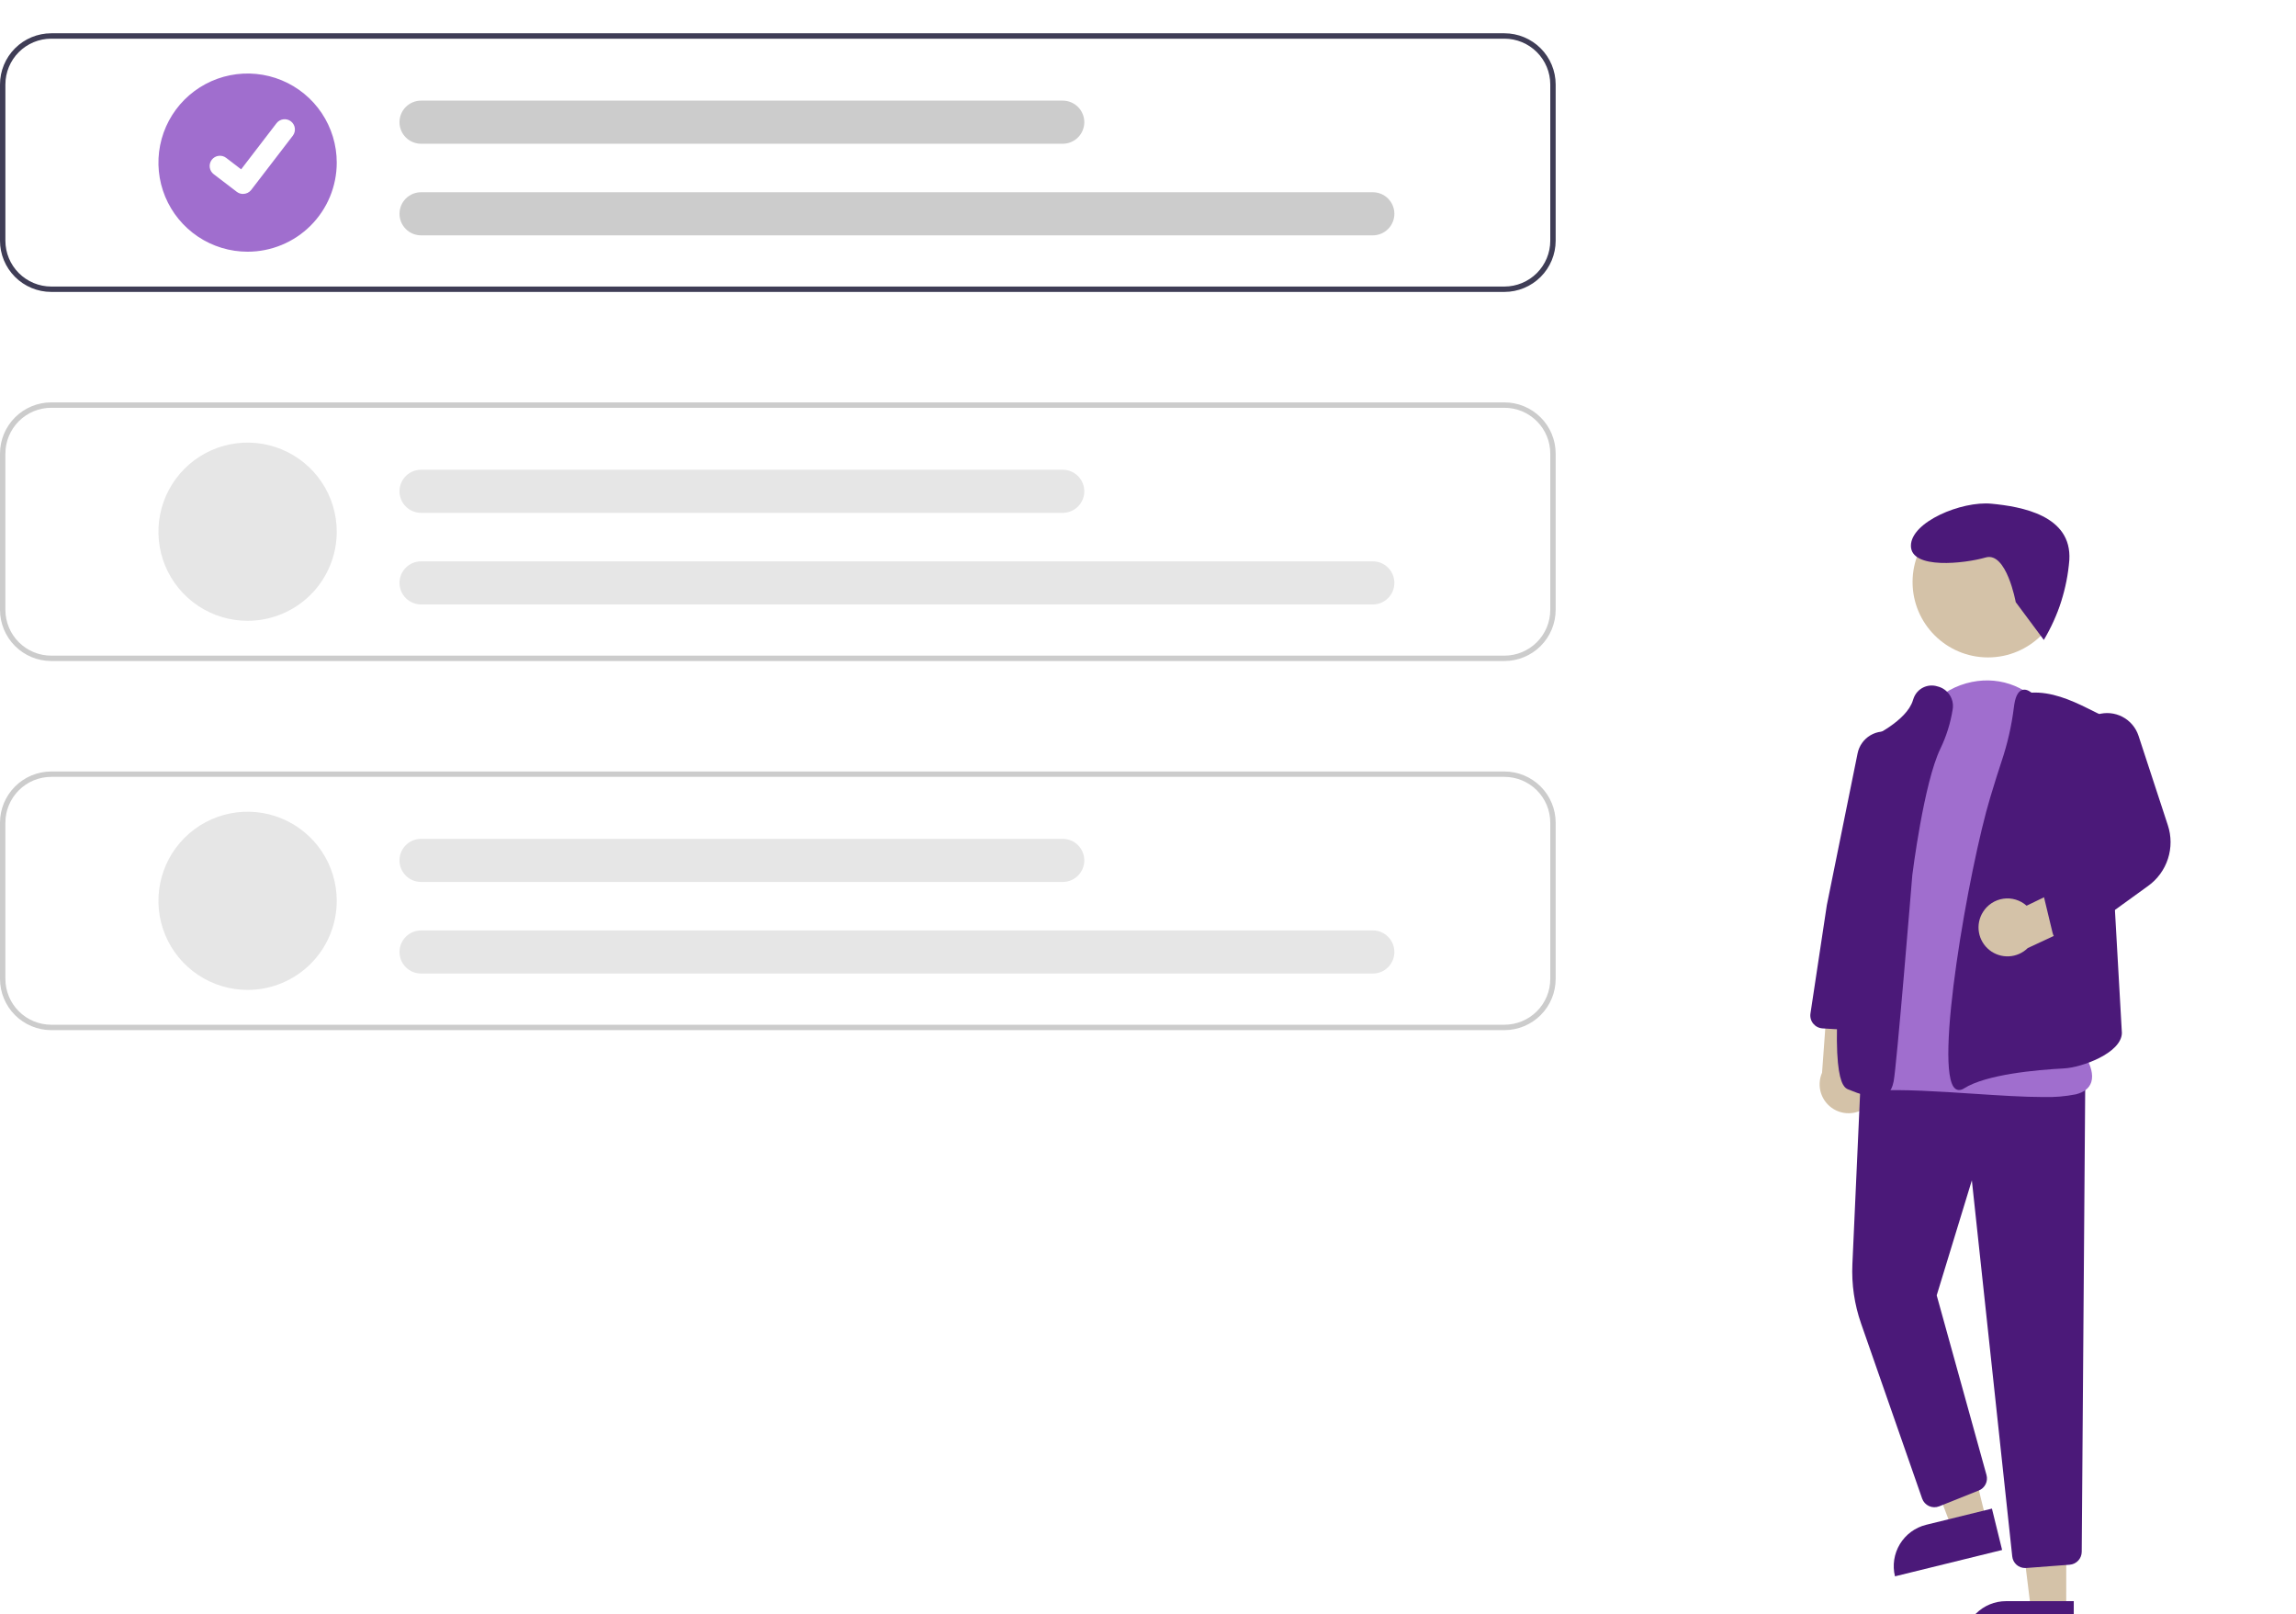<svg width="276" height="194" viewBox="0 0 276 194" fill="none" xmlns="http://www.w3.org/2000/svg">
<g filter="url(#filter0_d_135_5886)">
<path d="M224.987 128.419C225.296 128.019 225.513 127.555 225.623 127.062C225.733 126.568 225.734 126.057 225.625 125.563C225.516 125.07 225.299 124.606 224.992 124.204C224.684 123.803 224.291 123.474 223.842 123.241L224.527 115.367L219.838 113.785L219.028 124.918C218.686 125.697 218.642 126.575 218.904 127.385C219.166 128.194 219.716 128.88 220.45 129.312C221.185 129.743 222.052 129.891 222.888 129.726C223.724 129.562 224.47 129.097 224.986 128.42L224.987 128.419Z" fill="#D4C2A8"/>
<path d="M248.379 189.634H244.16L242.153 173.369H248.382L248.379 189.634Z" fill="#D4C2A8"/>
<path d="M241.145 188.429H249.285V193.549H236.021C236.021 192.191 236.56 190.889 237.522 189.928C238.483 188.968 239.786 188.429 241.145 188.429Z" fill="#4B1979"/>
<path d="M238.801 178.842L234.703 179.848L228.868 164.533L234.917 163.048L238.801 178.842Z" fill="#D4C2A8"/>
<path d="M231.545 179.251L239.448 177.307L240.673 182.279L227.793 185.446C227.468 184.128 227.681 182.734 228.385 181.572C229.088 180.411 230.225 179.575 231.545 179.251Z" fill="#4B1979"/>
<path d="M243.441 184.447C243.055 184.448 242.683 184.306 242.397 184.049C242.11 183.791 241.93 183.436 241.89 183.053L237.035 137.854L232.809 151.676L238.794 173.265C238.897 173.635 238.86 174.03 238.689 174.374C238.519 174.718 238.227 174.987 237.87 175.129L233.111 177.031C232.915 177.109 232.705 177.147 232.494 177.142C232.283 177.137 232.076 177.089 231.884 177.002C231.692 176.915 231.519 176.789 231.377 176.633C231.235 176.478 231.126 176.295 231.057 176.096L223.721 155.07C222.918 152.774 222.563 150.346 222.675 147.917L223.699 125.226L250.664 126.366L250.243 182.506C250.238 182.897 250.087 183.272 249.82 183.558C249.553 183.843 249.189 184.019 248.799 184.05L243.562 184.445C243.521 184.446 243.481 184.447 243.441 184.447Z" fill="#4B1979"/>
<path d="M238.975 75.009C243.983 75.009 248.042 70.953 248.042 65.95C248.042 60.947 243.983 56.892 238.975 56.892C233.967 56.892 229.908 60.947 229.908 65.95C229.908 70.953 233.967 75.009 238.975 75.009Z" fill="#D4C2A8"/>
<path d="M245.643 127.843C243.255 127.843 240.29 127.648 237.22 127.446C233.026 127.17 228.69 126.885 225.452 127.072C225.015 127.116 224.574 127.046 224.171 126.871C223.769 126.696 223.418 126.421 223.152 126.071C219.815 121.803 224.961 105.156 225.182 104.45L229.37 85.836L229.55 85.877L229.37 85.836C230.293 81.742 233.236 78.722 237.053 77.955C240.627 77.238 244.084 78.668 246.301 81.782C246.418 81.947 246.536 82.117 246.653 82.29C253.871 92.97 249.788 119.504 249.515 121.215C249.896 121.672 251.958 124.252 251.391 126.044C251.161 126.773 250.535 127.27 249.53 127.519C248.25 127.772 246.946 127.88 245.642 127.842L245.643 127.843Z" fill="#A06ECE"/>
<path d="M225.599 127.851C224.777 127.851 223.669 127.548 222.176 126.929C221.534 126.662 219.58 125.85 221.952 105.142C223.117 94.969 224.786 84.868 224.803 84.767L224.819 84.67L224.909 84.629C224.952 84.61 229.214 82.658 229.955 80.15C229.98 80.063 230.009 79.979 230.042 79.897C230.246 79.34 230.657 78.882 231.191 78.621C231.724 78.359 232.338 78.313 232.904 78.493C233.503 78.636 234.024 79.001 234.363 79.513C234.702 80.026 234.832 80.649 234.729 81.254C234.471 82.891 233.974 84.48 233.255 85.972C231.25 90.107 229.891 101.068 229.877 101.178C229.801 102.114 227.981 124.293 227.63 125.976C227.507 126.563 227.282 127.283 226.621 127.632C226.304 127.788 225.953 127.864 225.599 127.853L225.599 127.851Z" fill="#4B1979"/>
<path d="M235.504 127.001C235.338 127.001 235.177 126.946 235.046 126.844C232.379 124.819 236.696 100.27 239.255 91.8C239.767 90.104 240.224 88.652 240.612 87.483C241.319 85.385 241.812 83.222 242.084 81.026C242.225 79.836 242.531 79.157 243.021 78.949C243.361 78.804 243.759 78.902 244.21 79.241C246.575 79.124 248.873 80.089 251.002 81.152L252.919 82.107L255.07 120.151C255.009 122.579 250.219 124.293 248.13 124.402C244.774 124.578 238.749 125.124 236.095 126.803C235.921 126.924 235.716 126.992 235.504 127L235.504 127.001Z" fill="#4B1979"/>
<path d="M223.522 119.863C223.49 119.863 223.459 119.863 223.426 119.86L219.082 119.593C218.866 119.58 218.655 119.522 218.462 119.423C218.269 119.323 218.1 119.185 217.963 119.017C217.827 118.848 217.727 118.654 217.671 118.445C217.614 118.236 217.601 118.017 217.634 117.803L219.6 104.792L223.3 86.535C223.391 86.085 223.576 85.66 223.842 85.286C224.109 84.912 224.451 84.598 224.846 84.365C225.242 84.132 225.682 83.984 226.138 83.932C226.594 83.879 227.056 83.923 227.495 84.061C228.244 84.299 228.883 84.798 229.296 85.466C229.71 86.134 229.871 86.928 229.75 87.704L226.81 105.998L225.069 118.518C225.015 118.89 224.83 119.231 224.546 119.478C224.262 119.725 223.898 119.862 223.522 119.863H223.522Z" fill="#4B1979"/>
<path d="M238.363 105.62C238.628 105.19 238.984 104.822 239.407 104.544C239.829 104.266 240.308 104.083 240.808 104.01C241.309 103.936 241.82 103.973 242.304 104.118C242.789 104.263 243.236 104.512 243.614 104.849L250.737 101.411L253.884 105.226L243.757 109.939C243.149 110.536 242.344 110.89 241.493 110.933C240.642 110.976 239.805 110.706 239.14 110.173C238.475 109.641 238.029 108.884 237.885 108.044C237.742 107.205 237.912 106.343 238.363 105.62Z" fill="#D4C2A8"/>
<path d="M248.258 109.312C247.908 109.312 247.567 109.194 247.292 108.977C247.016 108.76 246.822 108.457 246.74 108.117L245.706 103.82C245.627 103.497 245.654 103.157 245.783 102.85C245.912 102.543 246.136 102.286 246.422 102.116L252.661 98.385L249.472 86.718C249.196 85.719 249.322 84.652 249.824 83.745C250.326 82.837 251.163 82.163 252.157 81.865C253.151 81.567 254.222 81.669 255.141 82.15C256.06 82.631 256.753 83.453 257.074 84.438L260.595 95.18C261.028 96.49 261.031 97.903 260.605 99.214C260.179 100.526 259.345 101.667 258.225 102.473L249.173 109.016C248.907 109.208 248.587 109.312 248.258 109.312Z" fill="#4B1979"/>
<path d="M180.848 0H6.158C4.525 0.002 2.96 0.651 1.806 1.804C0.651 2.957 0.002 4.521 0 6.152V24.932C0.002 26.563 0.651 28.127 1.806 29.28C2.96 30.433 4.525 31.082 6.158 31.084H180.848C182.48 31.082 184.045 30.433 185.2 29.28C186.354 28.127 187.003 26.563 187.005 24.932V6.152C187.003 4.521 186.354 2.957 185.2 1.804C184.045 0.651 182.48 0.002 180.848 0ZM186.357 24.932C186.355 26.392 185.774 27.79 184.741 28.822C183.708 29.854 182.308 30.434 180.848 30.437H6.158C4.697 30.434 3.297 29.854 2.264 28.822C1.232 27.79 0.65 26.392 0.648 24.932V6.152C0.65 4.693 1.232 3.294 2.264 2.262C3.297 1.23 4.697 0.65 6.158 0.648H180.848C182.308 0.65 183.708 1.23 184.741 2.262C185.774 3.294 186.355 4.693 186.357 6.152V24.932Z" fill="#3F3D56"/>
<path d="M180.848 75.443H6.158C4.525 75.441 2.96 74.793 1.806 73.639C0.651 72.486 0.002 70.922 0 69.291V50.511C0.002 48.88 0.651 47.317 1.806 46.163C2.96 45.01 4.525 44.361 6.158 44.359H180.848C182.48 44.361 184.045 45.01 185.2 46.163C186.354 47.317 187.003 48.88 187.005 50.511V69.291C187.003 70.922 186.354 72.486 185.2 73.639C184.045 74.793 182.48 75.441 180.848 75.443ZM6.158 45.007C4.697 45.009 3.297 45.589 2.264 46.621C1.231 47.653 0.65 49.052 0.648 50.511V69.291C0.65 70.751 1.23 72.15 2.263 73.182C3.296 74.215 4.697 74.795 6.158 74.797H180.848C182.308 74.795 183.709 74.215 184.742 73.183C185.775 72.151 186.356 70.752 186.357 69.292V50.511C186.356 49.052 185.775 47.653 184.742 46.621C183.709 45.589 182.309 45.009 180.848 45.007H6.158Z" fill="#CCCCCC"/>
<path d="M180.848 119.803H6.158C4.525 119.801 2.96 119.152 1.806 117.999C0.651 116.845 0.002 115.282 0 113.651V94.871C0.002 93.24 0.651 91.676 1.806 90.523C2.96 89.37 4.525 88.721 6.158 88.719H180.848C182.48 88.721 184.045 89.37 185.2 90.523C186.354 91.676 187.003 93.24 187.005 94.871V113.651C187.003 115.282 186.354 116.845 185.2 117.999C184.045 119.152 182.48 119.801 180.848 119.803ZM6.158 89.365C4.697 89.367 3.297 89.947 2.264 90.979C1.231 92.011 0.65 93.41 0.648 94.869V113.649C0.65 115.109 1.231 116.508 2.264 117.54C3.297 118.572 4.697 119.152 6.158 119.154H180.848C182.308 119.152 183.709 118.572 184.742 117.54C185.775 116.508 186.356 115.109 186.357 113.65V94.871C186.356 93.411 185.775 92.011 184.742 90.979C183.709 89.947 182.309 89.367 180.848 89.365H6.158Z" fill="#CCCCCC"/>
<path d="M29.762 26.25C27.642 26.25 25.57 25.622 23.808 24.446C22.045 23.269 20.672 21.597 19.86 19.64C19.049 17.684 18.837 15.531 19.25 13.454C19.664 11.377 20.685 9.469 22.184 7.971C23.683 6.474 25.592 5.454 27.671 5.041C29.75 4.628 31.905 4.84 33.864 5.65C35.822 6.46 37.496 7.833 38.674 9.594C39.851 11.355 40.48 13.425 40.48 15.543C40.48 18.382 39.351 21.106 37.341 23.114C35.331 25.122 32.605 26.25 29.762 26.25Z" fill="#A06ECE"/>
<path d="M165.024 24.284H50.617C49.93 24.284 49.27 24.011 48.784 23.526C48.298 23.04 48.024 22.381 48.024 21.694C48.024 21.007 48.298 20.348 48.784 19.862C49.27 19.376 49.93 19.104 50.617 19.104H165.024C165.711 19.104 166.371 19.376 166.857 19.862C167.343 20.348 167.616 21.007 167.616 21.694C167.616 22.381 167.343 23.04 166.857 23.526C166.371 24.011 165.711 24.284 165.024 24.284Z" fill="#CCCCCC"/>
<path d="M127.75 13.276H50.614C49.927 13.276 49.267 13.003 48.781 12.517C48.295 12.031 48.022 11.372 48.022 10.685C48.022 9.998 48.295 9.339 48.781 8.853C49.267 8.368 49.927 8.095 50.614 8.095H127.75C128.437 8.095 129.097 8.368 129.583 8.853C130.069 9.339 130.343 9.998 130.343 10.685C130.343 11.372 130.069 12.031 129.583 12.517C129.097 13.003 128.437 13.276 127.75 13.276Z" fill="#CCCCCC"/>
<path d="M29.762 70.609C27.642 70.609 25.57 69.981 23.808 68.804C22.045 67.627 20.672 65.955 19.86 63.999C19.049 62.042 18.837 59.889 19.25 57.812C19.664 55.735 20.685 53.827 22.184 52.33C23.683 50.832 25.592 49.812 27.671 49.399C29.75 48.986 31.905 49.198 33.864 50.008C35.822 50.819 37.496 52.191 38.674 53.952C39.851 55.713 40.48 57.783 40.48 59.901C40.48 62.741 39.351 65.464 37.341 67.472C35.331 69.481 32.605 70.609 29.762 70.609Z" fill="#E6E6E6"/>
<path d="M165.024 68.644H50.617C49.93 68.644 49.27 68.371 48.784 67.885C48.298 67.399 48.024 66.74 48.024 66.053C48.024 65.366 48.298 64.707 48.784 64.222C49.27 63.736 49.93 63.463 50.617 63.463H165.024C165.711 63.463 166.371 63.736 166.857 64.222C167.343 64.707 167.616 65.366 167.616 66.053C167.616 66.74 167.343 67.399 166.857 67.885C166.371 68.371 165.711 68.644 165.024 68.644Z" fill="#E6E6E6"/>
<path d="M127.75 57.635H50.614C49.927 57.635 49.267 57.362 48.781 56.876C48.295 56.39 48.022 55.731 48.022 55.044C48.022 54.358 48.295 53.699 48.781 53.213C49.267 52.727 49.927 52.454 50.614 52.454H127.75C128.437 52.454 129.097 52.727 129.583 53.213C130.069 53.699 130.343 54.358 130.343 55.044C130.343 55.731 130.069 56.39 129.583 56.876C129.097 57.362 128.437 57.635 127.75 57.635Z" fill="#E6E6E6"/>
<path d="M29.762 114.969C27.642 114.969 25.57 114.341 23.808 113.164C22.045 111.988 20.672 110.316 19.86 108.359C19.049 106.402 18.837 104.249 19.25 102.172C19.664 100.095 20.685 98.187 22.184 96.69C23.683 95.192 25.592 94.173 27.671 93.76C29.75 93.346 31.905 93.558 33.864 94.369C35.822 95.179 37.496 96.552 38.674 98.312C39.851 100.073 40.48 102.144 40.48 104.261C40.48 107.101 39.351 109.825 37.341 111.833C35.331 113.841 32.605 114.969 29.762 114.969Z" fill="#E6E6E6"/>
<path d="M165.024 113.003H50.617C49.93 113.003 49.27 112.73 48.784 112.244C48.298 111.759 48.024 111.1 48.024 110.413C48.024 109.726 48.298 109.067 48.784 108.581C49.27 108.095 49.93 107.822 50.617 107.822H165.024C165.711 107.822 166.371 108.095 166.857 108.581C167.343 109.067 167.616 109.726 167.616 110.413C167.616 111.1 167.343 111.759 166.857 112.244C166.371 112.73 165.711 113.003 165.024 113.003Z" fill="#E6E6E6"/>
<path d="M127.75 101.994H50.614C49.927 101.994 49.267 101.721 48.781 101.236C48.295 100.75 48.022 100.091 48.022 99.404C48.022 98.717 48.295 98.058 48.781 97.572C49.267 97.086 49.927 96.814 50.614 96.814H127.75C128.437 96.814 129.097 97.086 129.583 97.572C130.069 98.058 130.343 98.717 130.343 99.404C130.343 100.091 130.069 100.75 129.583 101.236C129.097 101.721 128.437 101.994 127.75 101.994Z" fill="#E6E6E6"/>
<path d="M29.215 19.308C28.949 19.309 28.69 19.223 28.477 19.064L28.464 19.054L25.686 16.931C25.557 16.832 25.449 16.709 25.368 16.569C25.287 16.429 25.234 16.274 25.213 16.113C25.192 15.953 25.202 15.79 25.244 15.633C25.286 15.477 25.358 15.33 25.457 15.201C25.555 15.073 25.679 14.965 25.819 14.884C25.959 14.803 26.114 14.75 26.275 14.729C26.436 14.708 26.599 14.719 26.756 14.76C26.912 14.802 27.059 14.874 27.188 14.973L28.987 16.352L33.239 10.81C33.438 10.55 33.732 10.381 34.056 10.338C34.381 10.295 34.709 10.383 34.969 10.582L34.943 10.618L34.969 10.582C35.229 10.781 35.399 11.075 35.441 11.399C35.484 11.723 35.397 12.05 35.198 12.31L30.197 18.826C30.081 18.976 29.932 19.097 29.762 19.18C29.591 19.263 29.404 19.306 29.215 19.305L29.215 19.308Z" fill="white"/>
<path d="M275.631 194H202.535C202.437 194 202.343 193.961 202.274 193.892C202.204 193.823 202.166 193.729 202.166 193.632C202.166 193.534 202.204 193.44 202.274 193.371C202.343 193.302 202.437 193.263 202.535 193.263H275.631C275.729 193.263 275.822 193.302 275.892 193.371C275.961 193.44 276 193.534 276 193.632C276 193.729 275.961 193.823 275.892 193.892C275.822 193.961 275.729 194 275.631 194Z" fill="#CCCCCC"/>
<path d="M242.308 68.365C242.308 68.365 241.205 62.27 238.694 62.998C236.183 63.726 229.721 64.471 229.709 61.601C229.697 58.73 235.792 56.193 239.385 56.536C242.978 56.88 249.088 57.93 248.752 63.314C248.482 66.705 247.433 69.988 245.686 72.907L242.308 68.365Z" fill="#4B1979"/>
</g>
<defs>
<filter id="filter0_d_135_5886" x="-4" y="0" width="284" height="202" filterUnits="userSpaceOnUse" color-interpolation-filters="sRGB">
<feFlood flood-opacity="0" result="BackgroundImageFix"/>
<feColorMatrix in="SourceAlpha" type="matrix" values="0 0 0 0 0 0 0 0 0 0 0 0 0 0 0 0 0 0 127 0" result="hardAlpha"/>
<feOffset dy="4"/>
<feGaussianBlur stdDeviation="2"/>
<feComposite in2="hardAlpha" operator="out"/>
<feColorMatrix type="matrix" values="0 0 0 0 0 0 0 0 0 0 0 0 0 0 0 0 0 0 0.25 0"/>
<feBlend mode="normal" in2="BackgroundImageFix" result="effect1_dropShadow_135_5886"/>
<feBlend mode="normal" in="SourceGraphic" in2="effect1_dropShadow_135_5886" result="shape"/>
</filter>
</defs>
</svg>
